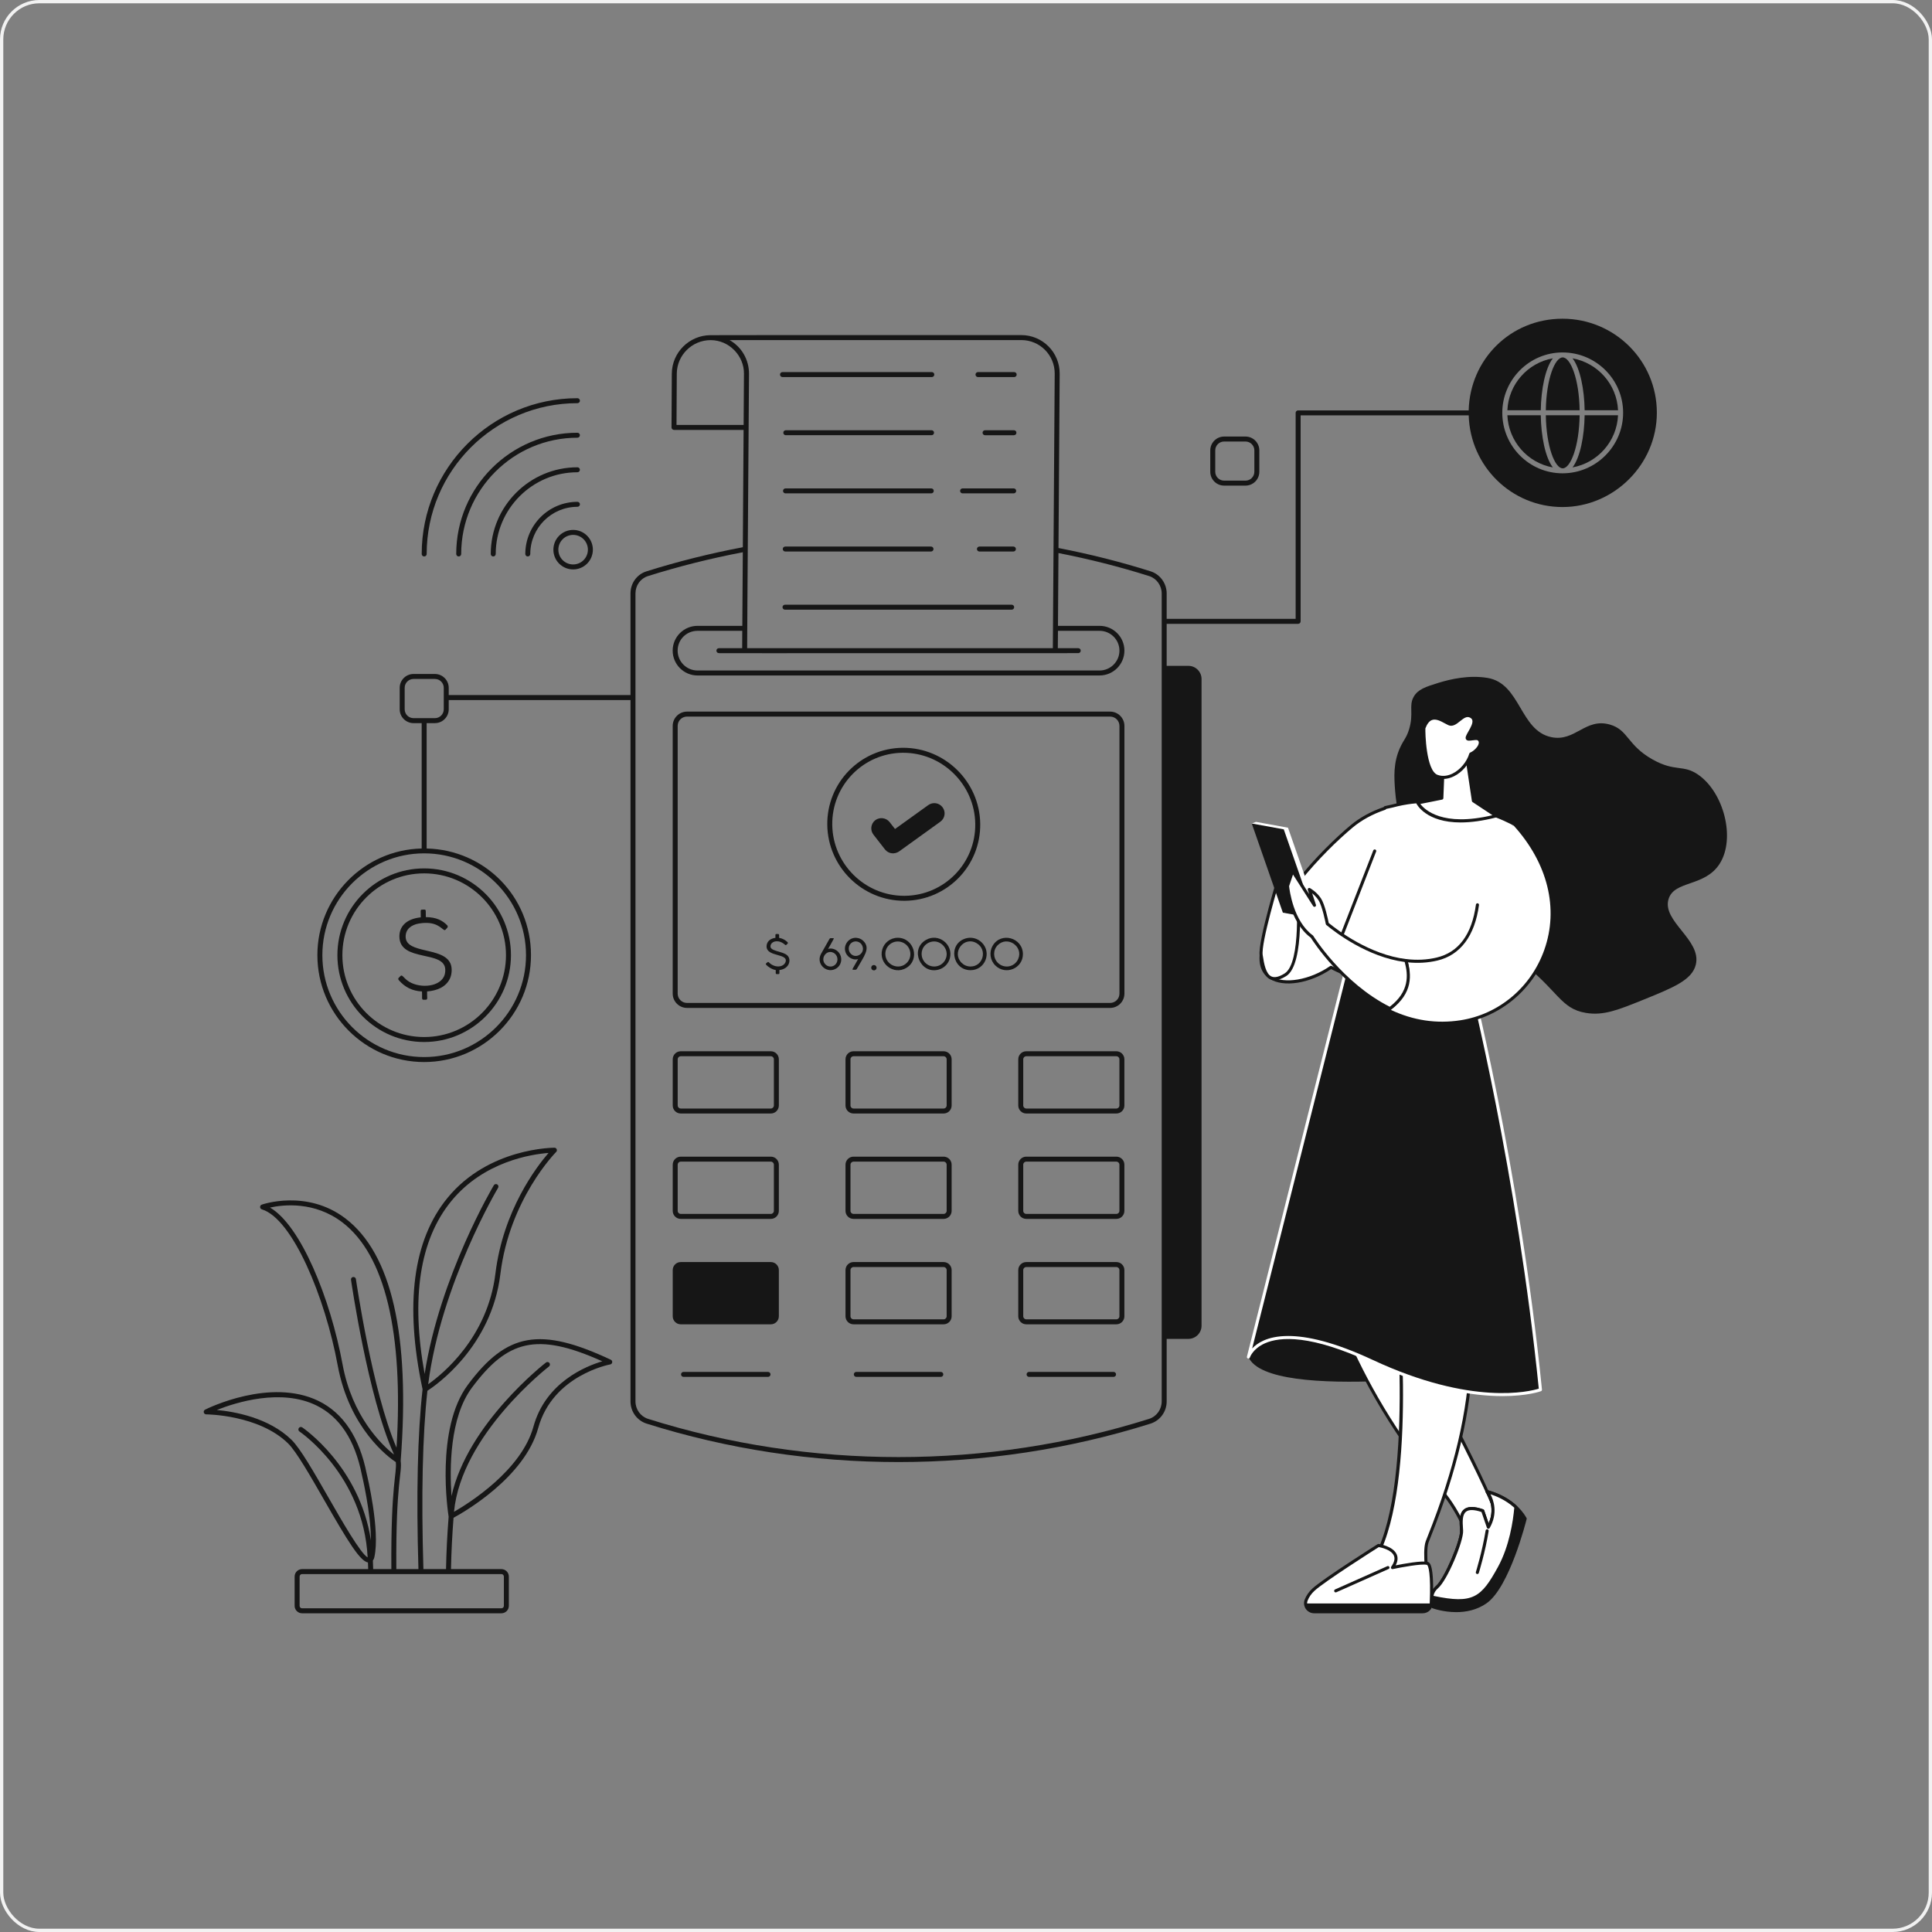 <svg width="588" height="588" viewBox="0 0 588 588" fill="none" xmlns="http://www.w3.org/2000/svg">
<rect x="0" y="0" width="588" height="588" fill="#808080" stroke="none"/>
<path d="M209.089 306.758H337.861C340.264 306.758 342.217 304.803 342.217 302.4V220.934C342.217 218.53 340.264 216.576 337.861 216.576H209.089C206.688 216.576 204.734 218.53 204.734 220.934V302.4C204.734 304.803 206.688 306.758 209.089 306.758ZM206.248 220.932C206.248 219.363 207.523 218.089 209.089 218.089H337.861C339.43 218.089 340.704 219.365 340.704 220.932V302.399C340.704 303.968 339.428 305.243 337.861 305.243H209.089C207.523 305.243 206.248 303.967 206.248 302.399V220.932Z" fill="#161616"/>
<path d="M307.903 184.039H238.913C238.495 184.039 238.156 184.378 238.156 184.796C238.156 185.215 238.495 185.554 238.913 185.554H307.903C308.32 185.554 308.659 185.215 308.659 184.796C308.659 184.378 308.32 184.039 307.903 184.039Z" fill="#161616"/>
<path d="M308.429 166.34H298.085C297.667 166.34 297.328 166.678 297.328 167.097C297.328 167.516 297.667 167.855 298.085 167.855H308.429C308.847 167.855 309.185 167.516 309.185 167.097C309.185 166.678 308.847 166.34 308.429 166.34Z" fill="#161616"/>
<path d="M238.992 167.855H283.353C283.771 167.855 284.109 167.516 284.109 167.097C284.109 166.678 283.771 166.34 283.353 166.34H238.992C238.573 166.34 238.234 166.678 238.234 167.097C238.234 167.516 238.573 167.855 238.992 167.855Z" fill="#161616"/>
<path d="M292.959 150.156H308.517C308.935 150.156 309.274 149.818 309.274 149.4C309.274 148.982 308.936 148.643 308.517 148.643H292.959C292.542 148.643 292.203 148.981 292.203 149.4C292.203 149.819 292.542 150.156 292.959 150.156Z" fill="#161616"/>
<path d="M239.07 150.156H283.43C283.848 150.156 284.187 149.818 284.187 149.4C284.187 148.982 283.849 148.643 283.43 148.643H239.07C238.651 148.643 238.312 148.981 238.312 149.4C238.312 149.819 238.651 150.156 239.07 150.156Z" fill="#161616"/>
<path d="M308.592 130.943H299.796C299.379 130.943 299.039 131.282 299.039 131.701C299.039 132.12 299.377 132.458 299.796 132.458H308.592C309.01 132.458 309.349 132.12 309.349 131.701C309.349 131.282 309.011 130.943 308.592 130.943Z" fill="#161616"/>
<path d="M239.154 132.456H283.516C283.934 132.456 284.273 132.118 284.273 131.699C284.273 131.28 283.935 130.941 283.516 130.941H239.154C238.737 130.941 238.398 131.28 238.398 131.699C238.398 132.118 238.737 132.456 239.154 132.456Z" fill="#161616"/>
<path d="M297.648 114.759H308.666C309.084 114.759 309.423 114.421 309.423 114.002C309.423 113.583 309.085 113.244 308.666 113.244H297.648C297.229 113.244 296.891 113.583 296.891 114.002C296.891 114.421 297.229 114.759 297.648 114.759Z" fill="#161616"/>
<path d="M238.148 114.759H283.595C284.013 114.759 284.353 114.421 284.353 114.002C284.353 113.583 284.014 113.244 283.595 113.244H238.148C237.73 113.244 237.391 113.583 237.391 114.002C237.391 114.421 237.729 114.759 238.148 114.759Z" fill="#161616"/>
<path d="M234.603 319.949H207.182C205.837 319.949 204.742 321.043 204.742 322.388V336.452C204.742 337.798 205.837 338.892 207.182 338.892H234.603C235.948 338.892 237.041 337.798 237.041 336.452V322.388C237.041 321.043 235.948 319.949 234.603 319.949ZM235.528 336.452C235.528 336.963 235.113 337.379 234.603 337.379H207.182C206.671 337.379 206.255 336.963 206.255 336.452V322.388C206.255 321.878 206.671 321.463 207.182 321.463H234.603C235.113 321.463 235.528 321.878 235.528 322.388V336.452Z" fill="#161616"/>
<path d="M287.189 319.949H259.767C258.421 319.949 257.328 321.043 257.328 322.388V336.452C257.328 337.798 258.421 338.892 259.767 338.892H287.189C288.534 338.892 289.627 337.798 289.627 336.452V322.388C289.627 321.043 288.534 319.949 287.189 319.949ZM288.114 336.452C288.114 336.963 287.699 337.379 287.189 337.379H259.767C259.257 337.379 258.841 336.963 258.841 336.452V322.388C258.841 321.878 259.257 321.463 259.767 321.463H287.189C287.699 321.463 288.114 321.878 288.114 322.388V336.452Z" fill="#161616"/>
<path d="M339.766 319.949H312.345C310.999 319.949 309.906 321.043 309.906 322.388V336.452C309.906 337.798 310.999 338.892 312.345 338.892H339.766C341.111 338.892 342.205 337.798 342.205 336.452V322.388C342.205 321.043 341.111 319.949 339.766 319.949ZM340.692 336.452C340.692 336.963 340.277 337.379 339.766 337.379H312.345C311.835 337.379 311.419 336.963 311.419 336.452V322.388C311.419 321.878 311.835 321.463 312.345 321.463H339.766C340.277 321.463 340.692 321.878 340.692 322.388V336.452Z" fill="#161616"/>
<path d="M234.603 352.025H207.182C205.837 352.025 204.742 353.12 204.742 354.466V368.529C204.742 369.875 205.837 370.968 207.182 370.968H234.603C235.948 370.968 237.041 369.875 237.041 368.529V354.466C237.041 353.12 235.948 352.025 234.603 352.025ZM235.528 368.529C235.528 369.039 235.113 369.455 234.603 369.455H207.182C206.671 369.455 206.255 369.039 206.255 368.529V354.466C206.255 353.954 206.671 353.539 207.182 353.539H234.603C235.113 353.539 235.528 353.954 235.528 354.466V368.529Z" fill="#161616"/>
<path d="M287.189 352.025H259.767C258.421 352.025 257.328 353.12 257.328 354.466V368.529C257.328 369.875 258.421 370.968 259.767 370.968H287.189C288.534 370.968 289.627 369.875 289.627 368.529V354.466C289.627 353.12 288.534 352.025 287.189 352.025ZM288.114 368.529C288.114 369.039 287.699 369.455 287.189 369.455H259.767C259.257 369.455 258.841 369.039 258.841 368.529V354.466C258.841 353.954 259.257 353.539 259.767 353.539H287.189C287.699 353.539 288.114 353.954 288.114 354.466V368.529Z" fill="#161616"/>
<path d="M339.766 352.025H312.345C310.999 352.025 309.906 353.12 309.906 354.466V368.529C309.906 369.875 310.999 370.968 312.345 370.968H339.766C341.111 370.968 342.205 369.875 342.205 368.529V354.466C342.205 353.12 341.111 352.025 339.766 352.025ZM340.692 368.529C340.692 369.039 340.277 369.455 339.766 369.455H312.345C311.835 369.455 311.419 369.039 311.419 368.529V354.466C311.419 353.954 311.835 353.539 312.345 353.539H339.766C340.277 353.539 340.692 353.954 340.692 354.466V368.529Z" fill="#161616"/>
<path d="M234.603 384.105H207.182C205.837 384.105 204.742 385.199 204.742 386.545V400.608C204.742 401.954 205.837 403.049 207.182 403.049H234.603C235.948 403.049 237.041 401.954 237.041 400.608V386.545C237.041 385.199 235.948 384.105 234.603 384.105Z" fill="#161616"/>
<path d="M287.189 384.105H259.767C258.421 384.105 257.328 385.199 257.328 386.545V400.608C257.328 401.954 258.421 403.049 259.767 403.049H287.189C288.534 403.049 289.627 401.954 289.627 400.608V386.545C289.627 385.199 288.534 384.105 287.189 384.105ZM288.114 400.608C288.114 401.12 287.699 401.535 287.189 401.535H259.767C259.257 401.535 258.841 401.12 258.841 400.608V386.545C258.841 386.034 259.257 385.619 259.767 385.619H287.189C287.699 385.619 288.114 386.034 288.114 386.545V400.608Z" fill="#161616"/>
<path d="M339.766 384.105H312.345C310.999 384.105 309.906 385.199 309.906 386.545V400.608C309.906 401.954 310.999 403.049 312.345 403.049H339.766C341.111 403.049 342.205 401.954 342.205 400.608V386.545C342.205 385.199 341.111 384.105 339.766 384.105ZM340.692 400.608C340.692 401.12 340.277 401.535 339.766 401.535H312.345C311.835 401.535 311.419 401.12 311.419 400.608V386.545C311.419 386.034 311.835 385.619 312.345 385.619H339.766C340.277 385.619 340.692 386.034 340.692 386.545V400.608Z" fill="#161616"/>
<path d="M233.748 417.537H208.031C207.612 417.537 207.273 417.876 207.273 418.295C207.273 418.713 207.612 419.052 208.031 419.052H233.748C234.165 419.052 234.504 418.713 234.504 418.295C234.504 417.876 234.165 417.537 233.748 417.537Z" fill="#161616"/>
<path d="M286.333 417.537H260.615C260.198 417.537 259.859 417.876 259.859 418.295C259.859 418.713 260.198 419.052 260.615 419.052H286.333C286.751 419.052 287.09 418.713 287.09 418.295C287.09 417.876 286.751 417.537 286.333 417.537Z" fill="#161616"/>
<path d="M338.911 417.537H313.194C312.776 417.537 312.438 417.876 312.438 418.295C312.438 418.713 312.776 419.052 313.194 419.052H338.911C339.33 419.052 339.668 418.713 339.668 418.295C339.668 417.876 339.33 417.537 338.911 417.537Z" fill="#161616"/>
<path d="M275.168 274.151C275.244 274.151 275.321 274.15 275.396 274.15C288.197 274.025 298.515 263.583 298.329 250.677C298.143 237.91 287.643 227.588 274.889 227.588H274.717C261.867 227.713 251.598 238.23 251.784 251.091C251.97 263.853 262.439 274.151 275.169 274.151H275.168ZM274.729 229.103H274.889C286.82 229.103 296.641 238.759 296.815 250.699C296.993 262.69 287.417 272.52 275.381 272.637C275.31 272.637 275.239 272.638 275.168 272.638C263.262 272.638 253.471 263.006 253.296 251.071C253.122 239.056 262.718 229.218 274.729 229.102V229.103Z" fill="#161616"/>
<path d="M269.361 258.554C270.492 259.926 272.313 260.04 273.651 259.122L286.212 250.071C286.212 250.071 286.216 250.069 286.218 250.067C287.644 249.019 287.878 247.033 286.875 245.713C285.855 244.326 283.953 244.019 282.529 245.018L272.395 252.305L270.756 250.202C269.695 248.859 267.734 248.603 266.367 249.64C264.992 250.724 264.788 252.697 265.836 254.028L269.361 258.554Z" fill="#161616"/>
<path d="M236.089 295.22C236.154 295.979 235.935 296.454 236.383 296.454C236.749 296.412 237.219 296.596 237.215 296.162L237.208 295.226C240.245 294.888 240.897 292.104 239.698 290.852C238.213 289.316 233.68 289.662 234.609 287.473C235.051 286.419 236.998 285.851 238.913 287.525C239.253 287.864 239.351 287.45 239.705 287.187C239.915 286.977 239.763 286.837 239.551 286.626C238.951 286.048 238.049 285.576 237.123 285.437L237.115 284.551C237.115 284.136 236.58 284.305 236.278 284.266C235.837 284.266 236.049 284.819 236.004 285.436C234.433 285.615 233.292 286.579 233.304 288.066C233.334 291.35 240.191 290.048 239.033 292.905C238.588 294.014 236.729 294.739 234.731 293.49C233.933 292.984 233.964 292.6 233.603 292.84C233.313 293.165 232.876 293.223 233.183 293.621C233.545 294.087 234.941 295.087 236.088 295.218L236.089 295.22Z" fill="#161616"/>
<path d="M254.049 294.997C256.735 293.848 256.664 290.072 253.998 288.93C253.44 288.694 252.652 288.564 252.033 288.804C252.081 288.72 253.735 285.824 253.749 285.728C253.81 285.411 253.484 285.578 252.847 285.528C252.656 285.528 252.56 285.572 252.423 285.812L249.901 290.271C248.266 293.181 251.268 296.185 254.05 294.996L254.049 294.997ZM253.569 289.927C254.992 290.574 255.304 292.426 254.278 293.524C253.45 294.391 252.052 294.375 251.221 293.524C249.535 291.799 251.432 288.96 253.569 289.927Z" fill="#161616"/>
<path d="M262.772 286.387C262.372 285.993 261.883 285.7 261.308 285.544C258.098 284.658 255.714 288.645 258.148 291.056C258.903 291.8 260.188 292.257 261.172 291.875C259.4 295.067 259.182 295.137 259.687 295.137C260.383 295.098 260.559 295.272 260.79 294.859C262.894 291.087 265.063 288.66 262.773 286.386L262.772 286.387ZM258.946 290.283C258.142 289.46 258.078 288.048 258.919 287.155C259.928 286.097 261.807 286.35 262.446 287.86C263.409 290.109 260.581 291.981 258.946 290.282V290.283Z" fill="#161616"/>
<path d="M265.156 294.524C265.165 295.206 266.009 295.626 266.553 295.093C266.795 294.846 266.837 294.494 266.717 294.207C266.367 293.397 265.157 293.633 265.157 294.524H265.156Z" fill="#161616"/>
<path d="M273.229 285.408C270.956 285.408 269.054 286.942 268.493 289.036C267.367 293.262 271.963 296.843 275.798 294.605C280.143 292.055 278.187 285.408 273.229 285.408ZM275.981 293.041C273.639 295.425 269.479 293.759 269.45 290.338C269.425 287.4 272.627 285.582 275.159 287.06C277.307 288.313 277.741 291.243 275.981 293.043V293.041Z" fill="#161616"/>
<path d="M281.781 286.085C276.782 289 280.205 296.613 285.662 295.1C287.408 294.617 288.648 293.282 289.085 291.666C290.219 287.429 285.602 283.841 281.781 286.085ZM287.829 291.827C286.49 294.955 282.142 294.912 280.802 291.827C280.012 290.023 280.719 287.743 282.792 286.84C285.933 285.48 289.126 288.749 287.829 291.827Z" fill="#161616"/>
<path d="M293.994 285.585C288.386 287.171 289.761 295.273 295.381 295.273C299.826 295.273 301.925 289.923 298.808 286.852C297.461 285.53 295.611 285.129 293.994 285.585ZM295.385 294.156C294.319 294.156 293.367 293.732 292.669 293.041C289.52 289.904 293.357 284.792 297.241 287.058C300.596 289.016 299.255 294.155 295.385 294.155V294.156Z" fill="#161616"/>
<path d="M302.915 293.829C306.068 296.952 311.364 294.701 311.322 290.356C311.273 285.336 304.605 283.508 302.098 287.857C300.999 289.757 301.299 292.227 302.915 293.829ZM303.657 287.653C306.628 284.693 311.494 288.053 309.903 291.825C308.805 294.391 305.597 294.91 303.704 293.04C302.198 291.54 302.184 289.125 303.657 287.652V287.653Z" fill="#161616"/>
<path d="M175.738 121.191C149.604 121.191 128.344 142.458 128.344 168.6C128.344 169.019 128.682 169.357 129.101 169.357C129.52 169.357 129.858 169.019 129.858 168.6C129.858 143.294 150.441 122.705 175.739 122.705C176.158 122.705 176.496 122.367 176.496 121.948C176.496 121.529 176.158 121.191 175.739 121.191H175.738Z" fill="#161616"/>
<path d="M176.493 132.463C176.493 132.045 176.155 131.705 175.736 131.705C155.398 131.705 138.852 148.256 138.852 168.601C138.852 169.02 139.19 169.358 139.609 169.358C140.028 169.358 140.365 169.02 140.365 168.601C140.365 149.091 156.232 133.219 175.736 133.219C176.155 133.219 176.493 132.88 176.493 132.461V132.463Z" fill="#161616"/>
<path d="M150.115 169.359C150.534 169.359 150.873 169.021 150.873 168.602C150.873 154.889 162.025 143.732 175.734 143.732C176.153 143.732 176.491 143.394 176.491 142.976C176.491 142.558 176.153 142.219 175.734 142.219C161.191 142.219 149.359 154.054 149.359 168.602C149.359 169.021 149.698 169.359 150.115 169.359Z" fill="#161616"/>
<path d="M160.631 169.358C161.05 169.358 161.388 169.019 161.388 168.601C161.388 160.685 167.826 154.244 175.741 154.244C176.16 154.244 176.499 153.906 176.499 153.488C176.499 153.07 176.16 152.73 175.741 152.73C166.993 152.73 159.875 159.85 159.875 168.601C159.875 169.019 160.213 169.358 160.631 169.358Z" fill="#161616"/>
<path d="M178.68 171.544C181.024 169.199 181.024 165.385 178.68 163.04C176.327 160.683 172.517 160.702 170.18 163.04C167.836 165.385 167.836 169.198 170.18 171.544C172.521 173.886 176.337 173.888 178.68 171.544ZM171.249 164.11C172.98 162.378 175.83 162.33 177.61 164.11C179.364 165.865 179.364 168.719 177.61 170.473C175.858 172.228 173.004 172.224 171.249 170.473C169.497 168.718 169.497 165.862 171.249 164.11Z" fill="#161616"/>
<path d="M113.95 473.862C115.732 465.668 111.762 449.163 111.6 448.495C109.424 437.515 104.498 430.075 96.959 426.384C82.306 419.212 63.226 428.62 62.417 429.023C62.104 429.182 61.939 429.534 62.021 429.874C62.1 430.215 62.405 430.457 62.756 430.457C62.915 430.457 78.768 430.571 87.674 439.296C90.21 441.781 94.512 449.292 98.671 456.554C105.905 469.183 109.555 475.097 111.985 475.537L112.056 477.554H91.932C90.685 477.554 89.671 478.57 89.671 479.817V488.737C89.671 489.984 90.685 490.999 91.932 490.999H152.603C153.85 490.999 154.865 489.984 154.865 488.737V479.817C154.865 478.57 153.85 477.554 152.603 477.554H137.258C137.362 472.364 137.628 467.126 138.035 461.933C141.092 460.277 159.647 449.705 163.808 434.603C168.238 418.525 185.534 415.294 185.708 415.262C186.433 415.134 186.565 414.144 185.898 413.831C164.413 403.754 154.249 405.535 142.397 421.455C132.404 434.875 136.366 460.509 136.54 461.594C136.54 461.597 136.543 461.597 136.543 461.599C136.123 466.903 135.851 472.255 135.746 477.556H128.863C128.186 455.022 128.596 436.769 130.08 423.286C132.56 421.688 149.587 409.971 152.285 387.779C155.057 364.969 169.123 350.736 169.266 350.595C169.74 350.124 169.412 349.312 168.742 349.301C168.564 349.328 148.768 349.219 136.189 364.583C125.665 377.439 123.115 397.035 128.606 422.822C127.091 436.392 126.67 454.813 127.351 477.554H120.62C120.449 450.706 122.45 448.511 121.949 444.595C124.867 406.365 119.203 381.54 105.112 370.814C93.336 361.851 79.798 366.58 79.662 366.629C78.98 366.877 79.004 367.856 79.699 368.066C89.077 370.915 98.976 394.909 102.769 415.504C106.332 434.852 118.296 443.555 120.463 444.991C120.838 448.528 118.94 451.619 119.107 477.553H113.575L113.484 474.948C113.674 474.688 113.846 474.359 113.954 473.858L113.95 473.862ZM143.611 422.36C154.339 407.951 163.199 405.261 183.311 414.31C178.326 415.778 166.072 420.693 162.349 434.203C158.684 447.505 142.736 457.49 138.182 460.109C140.378 436.629 166.812 416.092 167.08 415.885C167.412 415.631 167.474 415.157 167.22 414.825C166.966 414.489 166.486 414.428 166.16 414.685C165.905 414.881 142.31 433.21 137.413 455.339C136.823 446.867 136.853 431.437 143.612 422.361L143.611 422.36ZM137.346 365.557C147.274 353.418 161.91 351.274 166.946 350.895C163.352 355.042 153.124 368.336 150.782 387.595C148.412 407.087 134.652 418.228 130.321 421.291C134.246 390.692 151.417 361.807 151.592 361.515C151.807 361.156 151.692 360.691 151.334 360.475C150.976 360.265 150.512 360.374 150.295 360.734C150.124 361.021 133.872 388.355 129.236 418.161C125.021 395.005 127.732 377.315 137.346 365.557ZM104.255 415.23C100.562 395.186 91.528 372.912 82.171 367.519C86.219 366.633 95.706 365.548 104.21 372.035C117.185 381.928 122.842 405.621 120.683 440.619C113.286 423.427 108.374 389.637 108.325 389.291C108.265 388.877 107.874 388.602 107.468 388.65C107.054 388.709 106.768 389.093 106.828 389.507C106.879 389.862 112.016 425.23 119.747 442.262C119.81 442.404 119.85 442.554 119.905 442.698C116.155 439.721 107.183 431.13 104.256 415.231L104.255 415.23ZM153.353 479.818V488.738C153.353 489.151 153.017 489.486 152.604 489.486H91.932C91.519 489.486 91.184 489.15 91.184 488.738V479.818C91.184 479.404 91.52 479.069 91.932 479.069C95.603 479.069 156.203 479.069 152.603 479.069C153.017 479.069 153.352 479.405 153.352 479.818H153.353ZM99.986 455.802C95.581 448.112 91.42 440.847 88.734 438.215C81.817 431.439 71.273 429.614 65.99 429.124C71.873 426.794 85.574 422.495 96.301 427.746C103.39 431.219 108.038 438.299 110.124 448.821C110.158 448.959 112.908 460.425 112.886 468.825C109.464 446.264 92.172 434.546 91.984 434.42C91.633 434.186 91.165 434.288 90.936 434.635C90.706 434.984 90.802 435.453 91.151 435.683C91.348 435.815 110.609 448.881 111.894 473.994C109.742 472.832 103.924 462.675 99.988 455.802H99.986Z" fill="#161616"/>
<path d="M379.063 147.795C381.385 147.795 383.273 145.905 383.273 143.582V137.072C383.273 134.75 381.384 132.861 379.063 132.861H372.556C370.234 132.861 368.344 134.751 368.344 137.072V143.582C368.344 145.905 370.234 147.795 372.556 147.795H379.063ZM369.857 143.582V137.072C369.857 135.585 371.068 134.375 372.556 134.375H379.063C380.55 134.375 381.76 135.586 381.76 137.072V143.582C381.76 145.07 380.549 146.281 379.063 146.281H372.556C371.068 146.281 369.857 145.07 369.857 143.582Z" fill="#161616"/>
<path d="M472.598 109.055C464.97 110.42 459.121 116.93 458.766 124.862H468.933C469.027 118.538 470.287 112.089 472.598 109.055Z" fill="#161616"/>
<path d="M470.469 126.377C470.607 135.922 473.223 142.532 475.598 142.539C475.6 142.539 475.602 142.539 475.606 142.539C477.992 142.53 480.62 135.921 480.758 126.378H470.469V126.377Z" fill="#161616"/>
<path d="M480.758 124.863C480.618 115.363 477.992 108.788 475.606 108.779C475.604 108.779 475.601 108.779 475.598 108.779C473.223 108.785 470.607 115.363 470.469 124.864H480.756L480.758 124.863Z" fill="#161616"/>
<path d="M472.603 142.26C470.288 139.216 469.026 132.733 468.933 126.377H458.766C459.118 134.347 464.971 140.892 472.603 142.26Z" fill="#161616"/>
<path d="M478.603 142.252C486.242 140.861 492.092 134.328 492.446 126.377H482.28C482.186 132.727 480.921 139.204 478.602 142.252H478.603Z" fill="#161616"/>
<path d="M492.448 124.864C492.093 116.951 486.245 110.451 478.609 109.064C480.925 112.103 482.188 118.545 482.283 124.864H492.448Z" fill="#161616"/>
<path d="M96.596 290.703C96.596 308.637 111.173 323.229 129.09 323.229C147.007 323.229 161.604 308.637 161.604 290.703C161.604 272.768 147.425 258.648 129.851 258.239V220.081H132.362C134.682 220.081 136.569 218.193 136.569 215.874V213.058H191.892V426.514C191.892 429.601 193.841 432.313 196.749 433.26C221.484 441.069 247.472 444.973 273.47 444.973C299.468 444.973 325.475 441.068 350.228 433.257C353.127 432.301 355.075 429.591 355.075 426.514V407.487H361.681C363.891 407.487 365.69 405.687 365.69 403.477V206.66C365.69 204.449 363.891 202.649 361.681 202.649H355.075V189.865H395.084C395.503 189.865 395.841 189.527 395.841 189.109V126.415H447C447.434 141.883 459.989 154.316 475.547 154.316C491.105 154.316 504.258 141.446 504.258 125.596C504.258 109.747 491.378 97 475.545 97C459.713 97 447.363 109.401 446.993 124.901H395.084C394.665 124.901 394.327 125.24 394.327 125.659V188.353H355.075V180.605C355.075 177.559 353.078 174.798 350.219 173.89C341.173 171.029 331.73 168.647 322.149 166.79L322.511 113.736C322.541 107.246 317.325 101.985 310.827 101.985C132.031 101.985 272.528 101.976 216.227 102.009C209.769 102.042 204.497 107.286 204.464 113.733L204.375 130.081C204.372 130.494 204.707 130.842 205.131 130.842H226.31L226.08 166.547C216.151 168.422 206.286 170.886 196.748 173.89C193.842 174.802 191.889 177.5 191.889 180.605V211.544H136.567V209.334C136.567 207.014 134.679 205.126 132.36 205.126H125.853C123.534 205.126 121.646 207.014 121.646 209.334V215.874C121.646 218.193 123.534 220.081 125.853 220.081H128.335V258.239C110.767 258.643 96.594 273.036 96.594 290.703H96.596ZM475.568 107.264C475.575 107.264 475.581 107.264 475.587 107.264C475.59 107.264 475.592 107.264 475.595 107.264C475.599 107.264 475.604 107.267 475.61 107.267C485.751 107.29 493.995 115.513 493.995 125.62C493.995 135.728 485.751 144.028 475.61 144.051C475.605 144.051 475.601 144.053 475.595 144.053C465.337 144.053 457.218 135.682 457.218 125.62C457.218 115.559 465.45 107.264 475.568 107.264ZM225.882 197.269H218.796C218.377 197.269 218.039 197.608 218.039 198.027C218.039 198.446 218.377 198.783 218.796 198.783C218.493 198.783 221.076 198.831 328.161 198.783C328.579 198.783 328.917 198.445 328.917 198.027C328.917 197.609 328.579 197.269 328.161 197.269H321.944L321.99 191.988H334.646C337.985 191.988 340.699 194.69 340.699 198.011C340.699 201.333 337.985 204.066 334.646 204.066H212.291C208.985 204.066 206.238 201.391 206.238 198.011C206.238 194.631 208.952 191.988 212.291 191.988H225.907L225.883 197.269H225.882ZM310.829 103.499C316.476 103.499 321.026 108.067 320.999 113.726C320.952 120.605 321.187 86.013 320.431 197.268H227.395C227.796 127.397 226.776 285.595 227.958 113.742V113.736C227.958 109.565 225.815 105.633 222.035 103.498C235.712 103.498 229.536 103.529 310.829 103.498V103.499ZM205.895 129.327L205.979 113.742C206.006 108.103 210.631 103.517 216.285 103.517C221.94 103.517 226.475 108.312 226.423 113.727L226.322 129.328H205.895V129.327ZM193.405 180.605C193.405 178.165 194.931 176.046 197.204 175.331C206.592 172.374 216.3 169.937 226.073 168.079L225.927 190.474H212.291C208.119 190.474 204.725 193.854 204.725 198.011C204.725 202.168 208.107 205.58 212.291 205.58H334.646C338.817 205.58 342.212 202.184 342.212 198.011C342.212 193.839 338.817 190.474 334.646 190.474H321.989L322.141 168.322C331.571 170.16 340.857 172.517 349.761 175.333C351.998 176.043 353.561 178.212 353.561 180.606V426.514C353.561 428.936 352.031 431.068 349.763 431.817C300.557 447.339 246.378 447.341 197.21 431.818C194.933 431.076 193.404 428.944 193.404 426.512V180.605H193.405ZM123.163 215.874V209.334C123.163 207.848 124.371 206.639 125.857 206.639H132.363C133.849 206.639 135.057 207.848 135.057 209.334V215.874C135.057 217.36 133.849 218.568 132.363 218.568H125.857C124.371 218.568 123.163 217.36 123.163 215.874ZM160.092 290.703C160.092 307.802 146.185 321.715 129.091 321.715C111.997 321.715 98.111 307.803 98.111 290.703C98.111 273.602 112.009 259.714 129.091 259.714C146.173 259.714 160.092 273.614 160.092 290.703Z" fill="#161616"/>
<path d="M102.688 290.704C102.688 305.278 114.532 317.133 129.089 317.133C143.646 317.133 155.509 305.278 155.509 290.704C155.509 276.131 143.658 264.295 129.089 264.295C114.52 264.295 102.688 276.143 102.688 290.704ZM129.089 265.809C142.823 265.809 153.996 276.977 153.996 290.704C153.996 304.432 142.823 315.619 129.089 315.619C115.355 315.619 104.201 304.443 104.201 290.704C104.201 276.966 115.366 265.809 129.089 265.809Z" fill="#161616"/>
<path d="M128.428 301.745C128.559 303.531 128.208 304.285 128.9 304.274L129.597 304.262C130.29 304.252 129.914 303.505 129.986 301.735C132.892 301.532 135.694 300.447 136.928 297.831C137.599 296.401 137.623 294.471 137.106 293.271C134.877 288.084 123.541 290.422 123.456 285.113C123.418 282.797 125.181 281.469 127.465 281.077C132.758 280.181 134.274 282.611 135.174 283.038C135.54 283.214 135.694 282.776 136.112 282.386C136.346 282.101 136.309 281.814 136.086 281.599C134.668 280.133 132.766 279.144 129.606 279.122L129.574 277.252C129.565 276.62 128.937 276.894 128.455 276.841C128.168 276.846 128.028 276.99 128.032 277.277L128.064 279.192C123.428 279.678 121.509 282.17 121.556 285.085C121.687 292.939 135.414 289.063 135.519 295.144C135.532 295.986 135.381 296.707 135.066 297.311C133.306 300.651 127.018 300.789 123.931 298.376C122.71 297.418 122.396 296.573 121.914 297.028C121.384 297.636 120.883 297.735 121.461 298.415C123.313 300.493 125.535 301.61 128.428 301.745Z" fill="#161616"/>
<path d="M441.024 276.461C449.051 284.752 449.349 282.082 462.545 292.368C474.374 301.589 474.901 306.977 482.662 308.274C488.043 309.174 492.489 307.372 500.27 304.221C509.225 300.592 514.963 298.268 516.108 293.616C517.967 286.071 505.774 280.436 507.818 273.64C509.546 267.897 518.837 269.991 523.366 262.893C528.31 255.146 524.602 241.122 516.815 235.758C512.208 232.584 509.898 235.007 503.059 231.201C495.176 226.813 495.621 222.129 489.95 220.516C482.491 218.395 479.404 225.836 472.173 224.358C462.499 222.38 462.849 208.01 452.726 206.321C447.172 205.395 441.558 206.651 437.738 207.837C433.902 209.027 431.544 209.797 430.263 212.05C428.666 214.859 430.37 217.113 428.819 222.074C428.034 224.585 427.248 225.125 426.209 227.334C423.952 232.131 424.3 236.718 424.606 240.734C426.153 261.099 441.026 276.461 441.026 276.461H441.024Z" fill="#161616"/>
<path d="M457.035 416.961C457.035 416.961 386.131 427.175 379.953 413.006C379.953 413.006 382.521 402.392 398.423 401.083C414.326 399.774 457.035 416.959 457.035 416.959V416.961Z" fill="#161616"/>
<path d="M400.111 377.781C400.111 377.781 406.175 415.003 438.539 453.445C441.592 457.072 444.051 461.158 445.898 465.524L447.009 468.152C447.009 468.152 454.615 466.839 455.829 463.095C457.046 459.352 426.35 402.709 426.35 402.709L400.109 377.783L400.111 377.781Z" fill="white"/>
<path d="M447.015 468.619C446.83 468.619 446.659 468.509 446.585 468.334L445.473 465.706C443.608 461.298 441.158 457.274 438.187 453.748C406.111 415.648 399.715 378.231 399.654 377.858C399.622 377.661 399.721 377.464 399.898 377.369C400.075 377.275 400.293 377.305 400.44 377.444L426.681 402.37C426.717 402.404 426.747 402.442 426.769 402.486C429.921 408.302 457.523 459.415 456.283 463.241C454.996 467.208 447.418 468.559 447.096 468.615C447.07 468.619 447.042 468.621 447.017 468.621L447.015 468.619ZM400.855 379.129C402.357 386.3 410.525 419.44 438.902 453.144C441.933 456.742 444.434 460.846 446.335 465.341L447.299 467.619C448.792 467.305 454.422 465.935 455.393 462.949C456.232 460.363 437.815 424.831 425.982 402.996L400.855 379.129Z" fill="#161616"/>
<path d="M452.968 464.798L451.254 459.802C443.594 457.134 444.696 462.907 444.829 465.915C444.96 468.926 440.042 480.739 437.319 483.054C434.597 485.37 436.103 489.015 436.103 489.015C436.103 489.015 445.346 492.412 452.223 487.527C459.1 482.642 464.179 462.19 464.179 462.19C460.397 455.672 452.612 453.992 452.612 453.992C452.612 453.992 456.381 458.861 452.97 464.798H452.968Z" fill="#161616"/>
<path d="M443.2 490.65C439.274 490.65 436.169 489.536 435.947 489.456C435.824 489.411 435.726 489.317 435.675 489.196C435.659 489.156 434.072 485.209 437.02 482.702C439.616 480.492 444.489 468.803 444.364 465.939C444.352 465.679 444.334 465.4 444.314 465.106C444.185 463.188 444.012 460.563 445.639 459.322C446.833 458.412 448.722 458.426 451.412 459.362C451.547 459.409 451.654 459.515 451.7 459.652L453.058 463.611C455.394 458.478 452.381 454.461 452.242 454.282C452.123 454.127 452.113 453.911 452.218 453.746C452.323 453.581 452.522 453.5 452.711 453.539C453.038 453.609 460.744 455.339 464.584 461.958C464.645 462.063 464.663 462.188 464.633 462.306C464.423 463.148 459.433 482.981 452.494 487.911C449.505 490.034 446.122 490.652 443.196 490.652L443.2 490.65ZM436.473 488.646C437.848 489.091 445.917 491.439 451.958 487.146C458.275 482.657 463.157 464.308 463.682 462.262C460.873 457.57 455.855 455.492 453.63 454.769C454.574 456.587 455.957 460.542 453.378 465.031C453.287 465.19 453.116 465.285 452.927 465.263C452.744 465.245 452.589 465.122 452.528 464.948L450.889 460.168C448.664 459.423 447.089 459.389 446.205 460.061C444.979 460.996 445.128 463.237 445.246 465.039C445.267 465.341 445.285 465.629 445.297 465.895C445.436 469.061 440.506 480.96 437.622 483.41C435.524 485.195 436.223 487.903 436.467 488.644L436.473 488.646Z" fill="#161616"/>
<path d="M456.336 477.092C459.822 470.714 460.979 463.179 461.362 458.67C462.409 459.647 463.39 460.806 464.191 462.188C464.191 462.188 459.113 482.637 452.236 487.525C445.359 492.41 436.116 489.013 436.116 489.013C436.116 489.013 435.554 487.646 435.741 486.055C448.692 488.852 451.187 486.506 456.334 477.09L456.336 477.092Z" fill="#161616"/>
<path d="M435.734 486.059C435.853 485.052 436.268 483.954 437.325 483.056C440.048 480.741 444.965 468.928 444.834 465.917C444.704 462.907 443.602 457.136 451.26 459.804L452.974 464.8C456.385 458.863 452.615 453.994 452.615 453.994C452.615 453.994 457.452 455.039 461.353 458.674C460.97 463.183 459.813 470.718 456.327 477.096C451.18 486.512 448.685 488.856 435.734 486.061V486.059Z" fill="white"/>
<path d="M443.972 487.643C441.741 487.643 439.041 487.253 435.635 486.516C435.4 486.465 435.241 486.244 435.269 486.004C435.426 484.667 436.016 483.554 437.021 482.7C439.616 480.491 444.49 468.801 444.365 465.937C444.353 465.678 444.335 465.398 444.315 465.104C444.186 463.187 444.012 460.561 445.64 459.32C446.834 458.41 448.723 458.424 451.413 459.361C451.548 459.407 451.655 459.514 451.701 459.651L453.058 463.608C455.392 458.446 452.279 454.324 452.245 454.28C452.124 454.125 452.114 453.909 452.218 453.744C452.323 453.577 452.523 453.499 452.712 453.537C452.915 453.581 457.72 454.652 461.671 458.332C461.776 458.43 461.83 458.569 461.818 458.714C461.391 463.742 460.163 471.052 456.735 477.319C452.78 484.554 450.233 487.643 443.97 487.643H443.972ZM436.268 485.694C448.324 488.24 450.801 486.232 455.918 476.87C459.377 470.541 460.505 462.963 460.869 458.863C458.258 456.497 455.227 455.285 453.632 454.769C454.577 456.588 455.962 460.543 453.38 465.033C453.29 465.192 453.119 465.287 452.929 465.265C452.746 465.247 452.591 465.124 452.531 464.951L450.891 460.17C448.666 459.425 447.091 459.391 446.207 460.063C444.981 460.998 445.13 463.239 445.249 465.041C445.269 465.343 445.287 465.631 445.299 465.897C445.438 469.063 440.509 480.962 437.627 483.413C436.914 484.019 436.457 484.786 436.266 485.694H436.268Z" fill="#161616"/>
<path d="M449.625 479.053C449.578 479.053 449.532 479.047 449.486 479.033C449.238 478.956 449.101 478.693 449.177 478.447C449.198 478.384 451.147 472.092 452.146 465.817C452.186 465.563 452.424 465.386 452.681 465.428C452.937 465.468 453.11 465.708 453.07 465.964C452.061 472.305 450.092 478.662 450.072 478.725C450.009 478.924 449.824 479.053 449.625 479.053Z" fill="#161616"/>
<path d="M433.964 479.172C434.504 478.935 433.338 472.144 434.344 469.269C435.351 466.391 446.985 440.293 447.758 413.043C448.531 385.795 424.892 390.884 424.892 390.884C424.892 390.884 431.6 454.391 417.578 475.974C417.578 475.974 422.266 484.335 433.966 479.172H433.964Z" fill="white"/>
<path d="M426.861 481.314C420.133 481.314 417.205 476.271 417.169 476.205C417.084 476.054 417.09 475.867 417.185 475.722C430.957 454.523 424.493 391.57 424.426 390.935C424.402 390.698 424.559 390.478 424.793 390.428C425.198 390.341 434.763 388.364 441.628 394.069C446.253 397.915 448.474 404.303 448.227 413.056C447.767 429.271 443.462 447.676 435.435 467.763C435.119 468.555 434.892 469.127 434.787 469.423C434.221 471.038 434.384 474.076 434.505 476.294C434.638 478.785 434.652 479.381 434.155 479.6C431.349 480.839 428.929 481.312 426.865 481.312L426.861 481.314ZM418.129 475.981C418.985 477.286 423.54 483.183 433.623 478.813C433.679 478.43 433.621 477.329 433.569 476.346C433.446 474.05 433.277 470.905 433.903 469.117C434.014 468.8 434.245 468.222 434.565 467.419C442.552 447.435 446.833 429.136 447.29 413.032C447.53 404.58 445.423 398.445 441.03 394.792C435.29 390.021 427.294 390.966 425.403 391.272C426.015 397.333 431.428 454.99 418.131 475.983L418.129 475.981Z" fill="#161616"/>
<path d="M397.523 487.011C397.926 485.984 398.609 484.854 399.763 483.799C403.101 480.738 419.542 470.363 419.542 470.363C419.542 470.363 427.76 471.555 423.801 477.093C423.801 477.093 432.327 475.271 434.395 475.81C435.913 476.205 435.778 483.96 435.599 488.052C435.539 489.441 434.393 490.533 433.001 490.533H399.952C398.134 490.533 396.859 488.706 397.521 487.015L397.523 487.011Z" fill="white"/>
<path d="M432.997 490.997H399.948C398.931 490.997 397.981 490.494 397.405 489.652C396.839 488.823 396.718 487.769 397.082 486.839C397.58 485.57 398.373 484.431 399.441 483.452C402.771 480.399 418.613 470.389 419.286 469.966C419.381 469.906 419.491 469.884 419.602 469.9C419.781 469.926 424.01 470.566 425.092 473.103C425.512 474.09 425.402 475.2 424.765 476.414C427.196 475.929 432.77 474.904 434.508 475.357C435.078 475.506 436.594 475.901 436.06 488.072C435.988 489.713 434.643 491 432.995 491L432.997 490.997ZM397.954 487.181C397.699 487.834 397.781 488.543 398.18 489.125C398.581 489.711 399.241 490.061 399.95 490.061H432.999C434.143 490.061 435.08 489.167 435.13 488.027C435.527 478.998 434.745 476.382 434.276 476.259C432.665 475.838 426.237 477.046 423.897 477.546C423.71 477.588 423.515 477.505 423.408 477.344C423.301 477.183 423.305 476.974 423.418 476.815C424.35 475.51 424.626 474.384 424.236 473.466C423.462 471.654 420.389 470.987 419.638 470.848C417.973 471.901 403.178 481.295 400.077 484.139C399.114 485.021 398.401 486.042 397.956 487.177L397.954 487.181Z" fill="#161616"/>
<path d="M435.597 488.008C435.597 488.022 435.597 488.036 435.597 488.05C435.536 489.44 434.39 490.531 432.999 490.531H399.95C398.488 490.531 397.38 489.351 397.344 488.008H435.597Z" fill="#161616"/>
<path d="M406.514 484.64C406.335 484.64 406.164 484.537 406.087 484.362C405.983 484.126 406.087 483.851 406.325 483.744L422.227 476.664C422.465 476.559 422.741 476.664 422.846 476.901C422.95 477.137 422.846 477.413 422.608 477.519L406.706 484.6C406.643 484.628 406.579 484.64 406.516 484.64H406.514Z" fill="#161616"/>
<path d="M446.714 295.213C446.714 295.213 461.872 353.844 468.829 422.964C468.829 422.964 450.818 429.827 417.586 414.309C384.353 398.791 379.953 413.004 379.953 413.004L410.242 292.82L446.712 295.211L446.714 295.213Z" fill="#161616"/>
<path d="M457.245 424.903C448.497 424.903 435.032 422.974 417.387 414.734C398.986 406.141 389.612 406.779 384.986 408.827C381.263 410.477 380.409 413.119 380.399 413.145C380.325 413.386 380.073 413.525 379.825 413.457C379.581 413.388 379.436 413.139 379.499 412.893L409.787 292.709C409.842 292.49 410.049 292.339 410.273 292.357L446.743 294.747C446.945 294.761 447.116 294.902 447.166 295.098C447.317 295.684 462.412 354.555 469.295 422.919C469.315 423.131 469.195 423.328 468.997 423.405C468.913 423.437 464.875 424.905 457.247 424.905L457.245 424.903ZM392.065 406.604C397.717 406.604 405.933 408.354 417.784 413.886C448.022 428.006 465.713 423.451 468.327 422.639C461.702 357.153 447.567 300.48 446.345 295.659L410.601 293.315L381.094 410.398C381.869 409.574 382.997 408.686 384.608 407.973C386.37 407.192 388.786 406.604 392.065 406.604Z" fill="white"/>
<path d="M433.787 244.299C433.912 244.017 433.976 243.864 433.976 243.864C433.976 243.864 429.405 243.77 423.702 245.322C422.991 245.463 422.274 245.618 421.551 245.794L421.455 246.009C418.076 247.151 414.475 248.897 411.283 251.575C401.76 259.565 386.599 275.798 384.044 289.244C381.758 301.27 395.872 300.791 405.095 294.393C405.141 294.419 405.184 294.449 405.23 294.474C411.589 297.834 425.337 302.456 448.664 298.04C452.436 297.325 455.326 294.266 455.825 290.458L461.006 250.925C461.006 250.925 449.665 244.168 433.785 244.299H433.787Z" fill="white"/>
<path d="M430.602 300.315C417.801 300.315 409.54 297.262 405.118 294.946C398.614 299.352 390.601 300.617 386.38 297.876C384.572 296.702 382.619 294.235 383.583 289.161C386.251 275.119 402.061 258.705 410.982 251.22C413.799 248.856 417.207 246.977 421.111 245.634L421.125 245.604C421.184 245.471 421.303 245.374 421.441 245.342C422.132 245.175 422.841 245.02 423.61 244.867C429.279 243.32 433.794 243.393 433.985 243.399C434.142 243.403 434.285 243.483 434.37 243.614C434.412 243.681 434.436 243.755 434.442 243.832C449.932 243.89 461.134 250.457 461.247 250.525C461.408 250.622 461.495 250.803 461.47 250.988L456.289 290.522C455.764 294.541 452.735 297.747 448.752 298.502C441.903 299.799 435.868 300.317 430.602 300.317V300.315ZM405.094 293.927C405.175 293.927 405.253 293.947 405.326 293.988L405.448 294.062C411.528 297.276 425.215 302.004 448.579 297.582C452.163 296.904 454.888 294.018 455.363 290.401L460.504 251.18C458.73 250.201 448.25 244.768 434.237 244.768C434.088 244.768 433.941 244.768 433.792 244.768H433.788C433.631 244.768 433.484 244.689 433.397 244.557C433.355 244.49 433.329 244.416 433.323 244.339C431.877 244.377 428.165 244.593 423.828 245.775C423.125 245.916 422.495 246.053 421.887 246.196V246.202C421.83 246.321 421.729 246.411 421.607 246.453C417.732 247.762 414.361 249.607 411.586 251.935C402.76 259.339 387.125 275.55 384.506 289.332C383.819 292.945 384.645 295.629 386.894 297.089C390.801 299.626 398.68 298.275 404.83 294.01C404.911 293.953 405.003 293.925 405.098 293.925L405.094 293.927Z" fill="#161616"/>
<path d="M390.057 264.34C390.057 264.34 383.199 286.477 383.839 290.752C384.479 295.029 385.506 300.233 391.217 296.666C396.928 293.1 394.868 270.282 394.868 270.282L390.057 264.34Z" fill="white"/>
<path d="M387.932 298.326C387.445 298.326 386.994 298.23 386.573 298.036C384.472 297.068 383.84 293.942 383.373 290.823C382.724 286.49 389.326 265.11 389.607 264.202C389.658 264.037 389.797 263.914 389.966 263.879C390.135 263.847 390.308 263.91 390.417 264.045L395.226 269.987C395.284 270.06 395.32 270.146 395.328 270.239C395.413 271.183 397.346 293.387 391.46 297.064C390.111 297.908 388.943 298.324 387.93 298.324L387.932 298.326ZM390.246 265.319C389.009 269.393 383.751 287.025 384.299 290.684C384.71 293.425 385.288 296.413 386.965 297.187C387.934 297.634 389.279 297.326 390.967 296.27C396.146 293.036 394.569 272.379 394.41 270.464L390.244 265.317L390.246 265.319Z" fill="#161616"/>
<path d="M400.176 279.537L401.463 279.042L391.998 251.911L382.258 250.135L380.969 250.63L400.176 279.537Z" fill="white"/>
<path d="M390.433 277.762L400.176 279.538L390.711 252.407L380.969 250.631L390.433 277.762Z" fill="#161616"/>
<path d="M408.452 284.958C408.396 284.958 408.337 284.948 408.283 284.926C408.041 284.831 407.922 284.561 408.017 284.32L417.953 258.824C418.047 258.582 418.319 258.463 418.559 258.558C418.8 258.653 418.919 258.922 418.825 259.164L408.889 284.66C408.816 284.845 408.639 284.958 408.454 284.958H408.452Z" fill="#161616"/>
<path d="M427.882 292.348C430.955 292.721 434.139 292.644 437.328 291.889C454.532 287.819 449.304 260.217 449.304 260.217L461.01 250.924C484.005 276.285 468.823 307.23 444.541 310.975C436.076 312.28 428.653 310.534 422.398 307.431C429.251 302.312 428.977 296.144 427.882 292.346V292.348Z" fill="white"/>
<path d="M438.915 311.88C433.198 311.88 427.594 310.533 422.189 307.853C422.044 307.78 421.946 307.637 421.931 307.476C421.917 307.313 421.988 307.156 422.117 307.059C428.593 302.222 428.581 296.461 427.431 292.48C427.387 292.329 427.423 292.166 427.524 292.047C427.626 291.928 427.781 291.868 427.936 291.886C431.174 292.28 434.298 292.127 437.22 291.437C443.927 289.85 447.957 284.427 449.197 275.317C449.232 275.061 449.469 274.884 449.725 274.916C449.981 274.95 450.16 275.188 450.126 275.444C448.845 284.842 444.459 290.688 437.437 292.349C434.614 293.015 431.613 293.201 428.51 292.893C429.36 296.409 429.499 302.339 423.283 307.345C430.091 310.569 437.216 311.638 444.473 310.519C456.175 308.714 465.956 300.504 470.001 289.093C474.464 276.503 471.063 262.709 460.668 251.245C460.494 251.053 460.509 250.757 460.7 250.584C460.891 250.411 461.187 250.425 461.36 250.616C471.993 262.344 475.465 276.483 470.883 289.407C466.723 301.143 456.658 309.588 444.616 311.445C442.707 311.739 440.806 311.886 438.919 311.886L438.915 311.88Z" fill="#161616"/>
<path d="M391.859 269.647L393.394 265.086L400.061 275.523L398.468 270.704C398.468 270.704 400.335 271.701 401.63 273.65C402.885 275.541 403.906 280.829 403.966 281.147C406.908 283.586 416.64 290.989 427.885 292.352C428.983 296.148 429.877 301.835 423.024 306.953C408.175 299.587 399.288 285.058 399.288 285.058C392.737 280.288 391.861 269.647 391.861 269.647H391.859Z" fill="white"/>
<path d="M423.022 307.422C422.951 307.422 422.879 307.406 422.814 307.373C408.587 300.315 399.68 286.561 398.935 285.383C392.356 280.518 391.428 270.129 391.392 269.686C391.388 269.622 391.394 269.559 391.414 269.499L392.948 264.938C393.007 264.767 393.156 264.646 393.335 264.624C393.516 264.598 393.689 264.684 393.786 264.837L398.442 272.127L398.021 270.854C397.961 270.673 398.017 270.474 398.164 270.351C398.311 270.228 398.518 270.206 398.686 270.296C398.766 270.339 400.671 271.372 402.016 273.396C403.22 275.208 404.181 279.836 404.388 280.899C407.284 283.279 416.928 290.557 427.935 291.894C428.122 291.916 428.275 292.049 428.328 292.228C429.582 296.574 430.144 302.218 423.297 307.333C423.215 307.395 423.116 307.426 423.017 307.426L423.022 307.422ZM392.334 269.702C392.443 270.752 393.583 280.327 399.559 284.681C399.61 284.717 399.65 284.763 399.682 284.813C399.771 284.956 408.571 299.147 422.969 306.405C428.964 301.793 428.61 296.741 427.516 292.778C416.215 291.292 406.418 283.788 403.666 281.507C403.581 281.438 403.525 281.342 403.504 281.235C403.462 281.012 402.445 275.723 401.239 273.909C400.649 273.021 399.932 272.34 399.346 271.873L400.504 275.377C400.578 275.601 400.474 275.844 400.26 275.947C400.047 276.048 399.793 275.975 399.664 275.776L393.522 266.162L392.33 269.702H392.334Z" fill="#161616"/>
<path d="M439.162 234.181L438.818 242.896L431.5 244.358C431.5 244.358 435.904 253.329 455.367 248.299L448.434 243.72L446.641 231.748L439.162 234.181Z" fill="white"/>
<path d="M444.568 250.313C434.056 250.313 431.225 244.864 431.08 244.566C431.015 244.435 431.015 244.284 431.08 244.153C431.144 244.023 431.265 243.93 431.408 243.902L438.365 242.512L438.696 234.163C438.704 233.968 438.832 233.797 439.018 233.736L446.497 231.304C446.628 231.262 446.771 231.28 446.887 231.35C447.004 231.423 447.083 231.543 447.105 231.678L448.867 243.445L455.627 247.909C455.782 248.012 455.861 248.193 455.83 248.376C455.8 248.559 455.665 248.706 455.486 248.751C451.152 249.87 447.552 250.309 444.57 250.309L444.568 250.313ZM432.272 244.683C433.599 246.437 439.018 251.741 454.221 248.104L448.176 244.111C448.065 244.039 447.991 243.922 447.971 243.791L446.259 232.365L439.616 234.526L439.284 242.917C439.275 243.132 439.12 243.316 438.907 243.358L432.27 244.685L432.272 244.683Z" fill="#161616"/>
<path d="M433.357 221.543C435.319 216.35 438.766 219.242 440.975 220.269C443.184 221.296 445.12 216.696 447.627 218.003C450.134 219.31 447.091 222.76 446.584 224.258C446.078 225.756 448.972 224.258 450.003 224.943C450.684 225.394 450.798 226.445 449.852 227.695C449.258 228.479 448.366 229.19 447.629 229.478C446.255 234.017 441.376 237.784 437.337 236.262C433.269 234.729 433.291 221.727 433.359 221.546L433.357 221.543Z" fill="white"/>
<path d="M439.254 237.075C438.538 237.075 437.839 236.95 437.172 236.698C435.306 235.995 434.013 233.222 433.334 228.462C432.869 225.2 432.815 221.661 432.921 221.38C433.56 219.688 434.399 218.667 435.489 218.26C437.098 217.66 438.818 218.592 440.199 219.34C440.547 219.527 440.876 219.706 441.174 219.843C441.915 220.189 442.646 219.67 443.761 218.774C444.935 217.831 446.264 216.764 447.845 217.588C448.437 217.898 448.822 218.337 448.985 218.897C449.365 220.191 448.447 221.794 447.71 223.081C447.416 223.595 447.138 224.08 447.028 224.406C447.017 224.434 447.011 224.459 447.005 224.479C447.215 224.501 447.666 224.438 447.978 224.394C448.769 224.281 449.668 224.154 450.26 224.549C450.642 224.803 450.898 225.2 450.976 225.667C451.059 226.156 450.997 226.954 450.223 227.974C449.633 228.754 448.786 229.457 448.008 229.819C447.112 232.564 445.02 235.019 442.505 236.259C441.407 236.801 440.31 237.073 439.25 237.073L439.254 237.075ZM433.817 221.655C433.743 222.785 433.999 234.503 437.503 235.824C439.273 236.491 440.978 235.975 442.096 235.423C444.416 234.279 446.411 231.891 447.183 229.342C447.225 229.205 447.326 229.094 447.46 229.042C448.119 228.784 448.951 228.113 449.482 227.413C449.927 226.825 450.133 226.261 450.058 225.826C450.022 225.61 449.917 225.443 449.746 225.33C449.448 225.133 448.677 225.242 448.113 225.322C447.307 225.437 446.611 225.536 446.242 225.091C446.039 224.845 446.005 224.515 446.143 224.106C446.282 223.693 446.568 223.194 446.901 222.616C447.549 221.482 448.357 220.073 448.089 219.158C447.998 218.848 447.777 218.607 447.414 218.417C446.448 217.914 445.612 218.492 444.349 219.505C443.296 220.35 442.104 221.307 440.781 220.693C440.457 220.542 440.116 220.357 439.756 220.163C438.477 219.47 437.029 218.685 435.817 219.138C435.018 219.436 434.345 220.282 433.819 221.655H433.817Z" fill="#161616"/>
<rect x="0.5" y="0.5" width="587" height="587" rx="11.5" stroke="#F2F2F2"/>
</svg>
